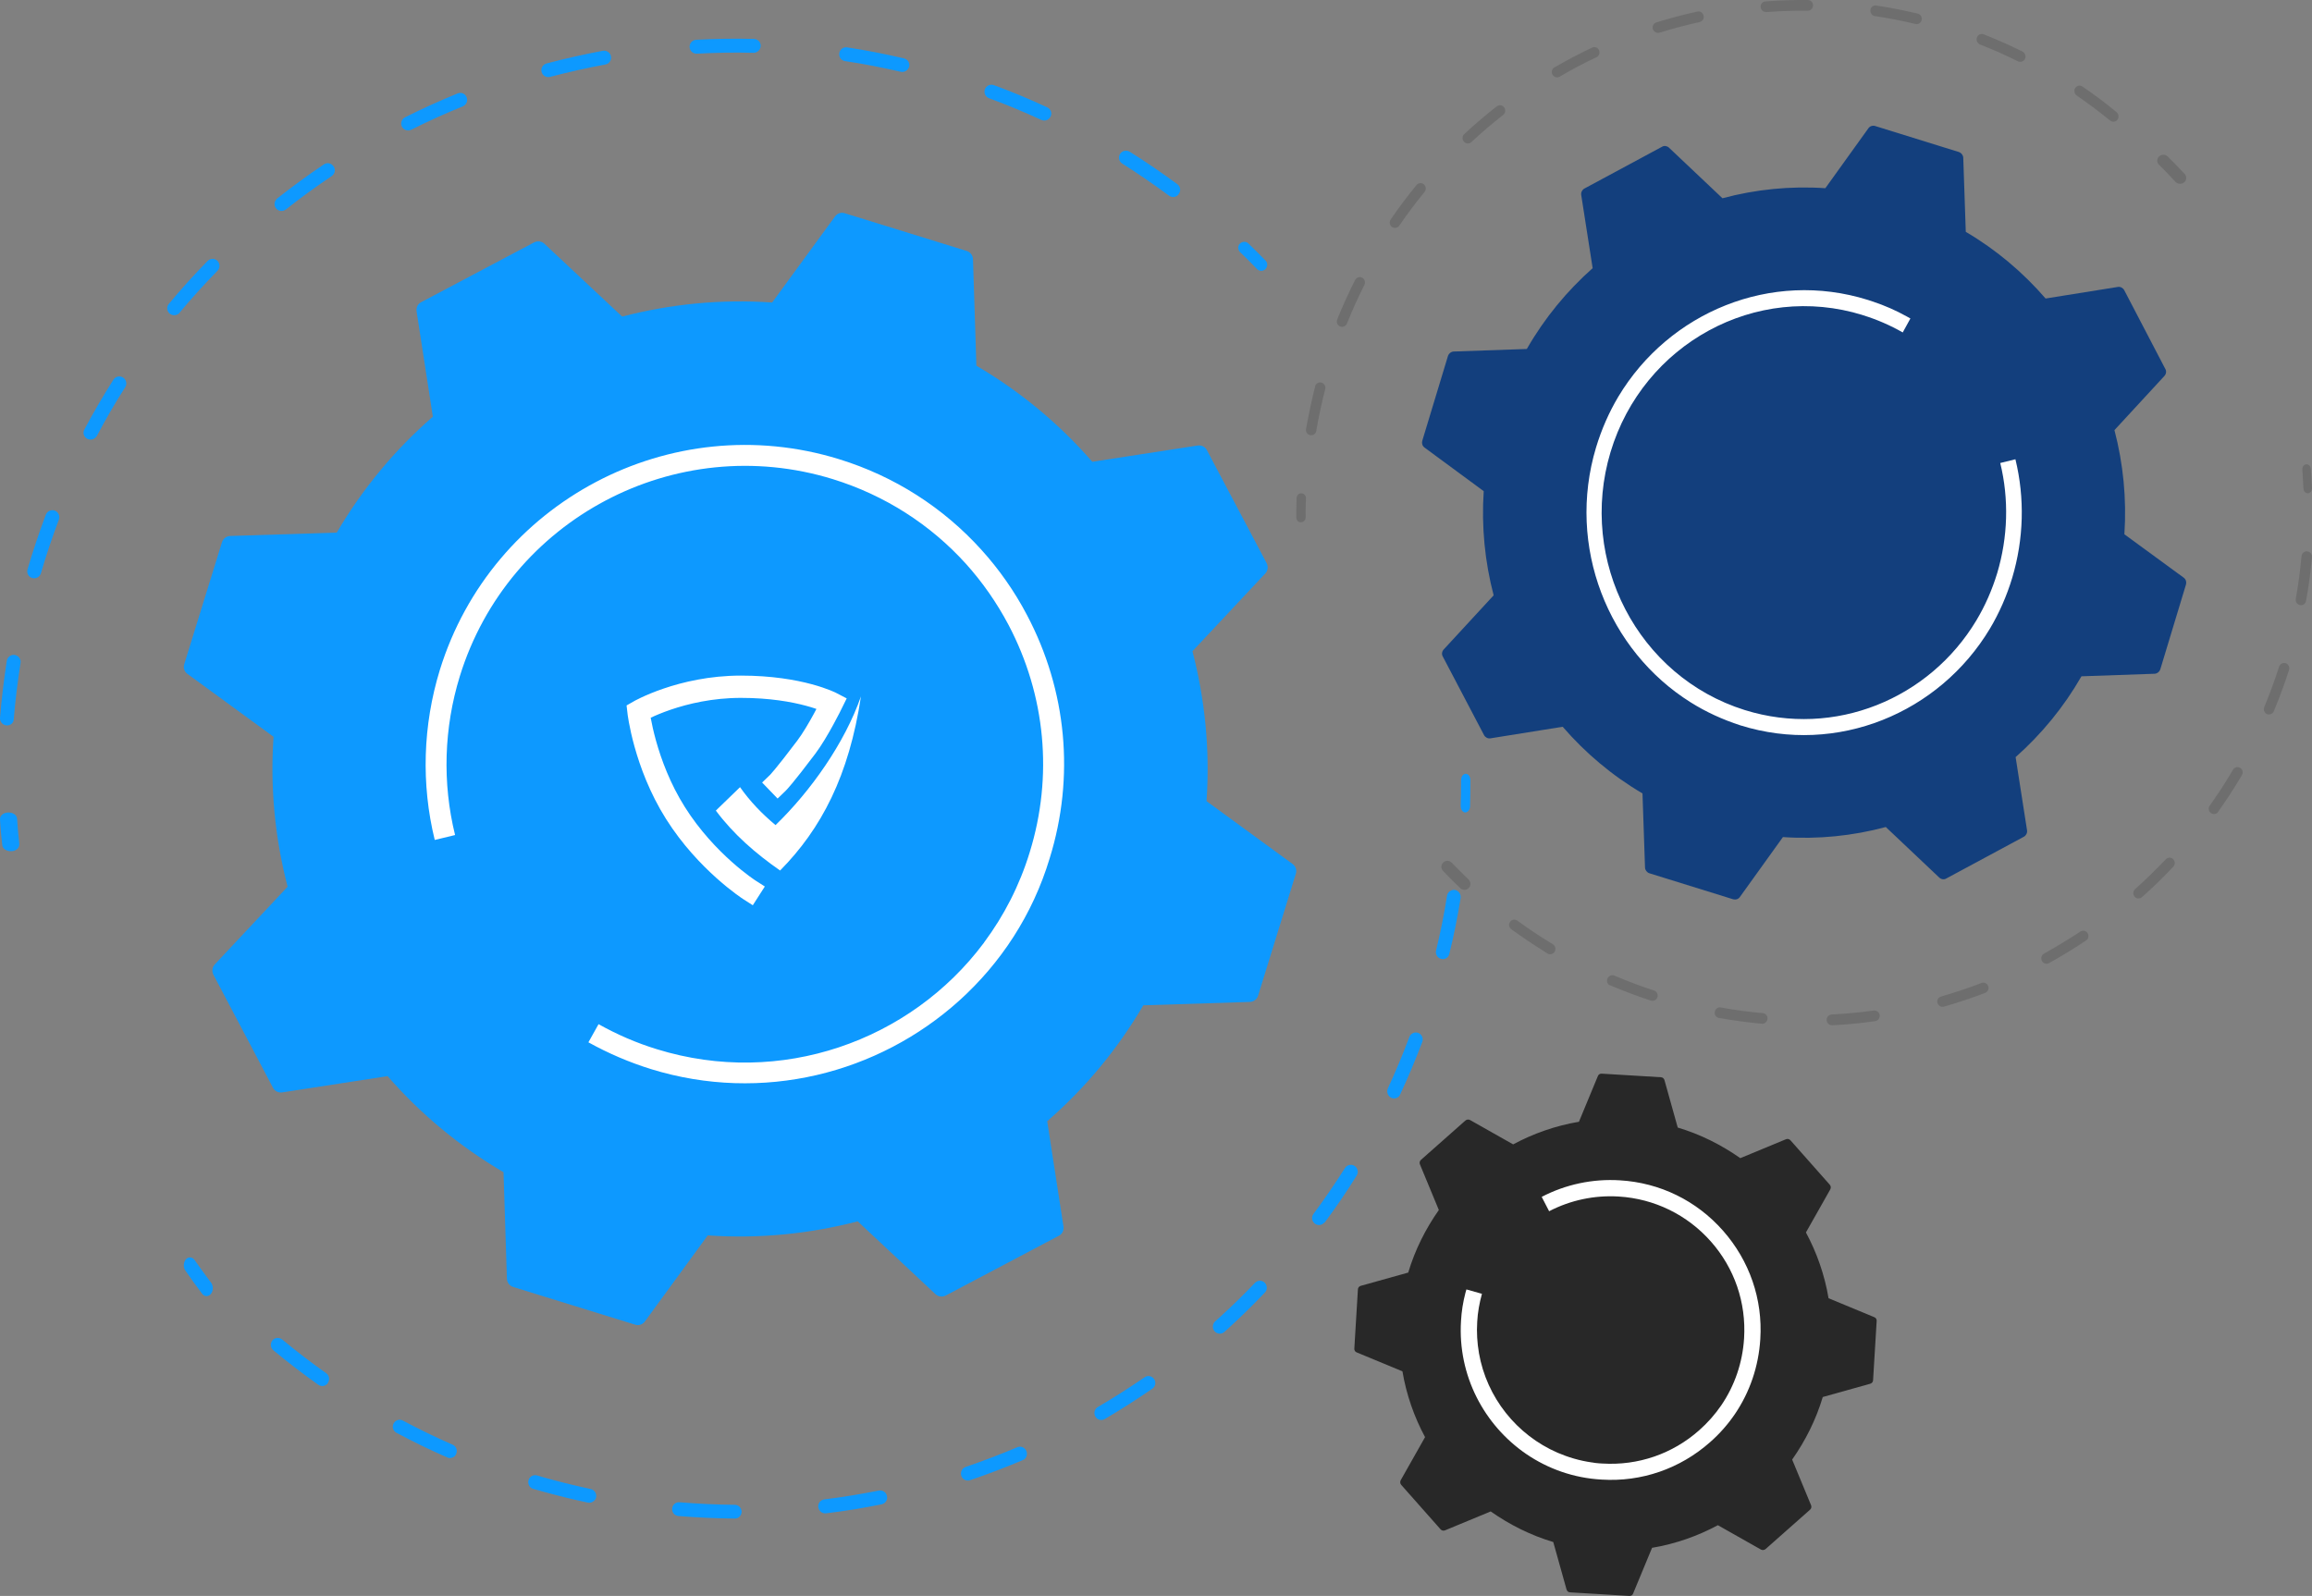 <svg width="239" height="165" viewBox="0 0 239 165" fill="none" xmlns="http://www.w3.org/2000/svg">
<rect x="0" y="0" width="239" height="165" fill="#808080" stroke="none"/>
<path d="M1.699 87.834C1.57 87.932 1.377 87.997 1.183 87.997C0.689 88.03 0.28 87.753 0.237 87.394C0.13 86.497 0.044 85.599 0.001 84.702C-0.021 84.327 0.345 84.017 0.839 84.001C1.334 83.984 1.742 84.262 1.764 84.637C1.828 85.518 1.893 86.399 2 87.28C2 87.508 1.893 87.704 1.699 87.834Z" fill="#0D99FF"/>
<path d="M121.747 20.187C121.501 20.415 121.115 20.432 120.835 20.222C119.273 19.066 117.641 17.946 116.01 16.912C115.676 16.702 115.571 16.265 115.782 15.914C115.992 15.582 116.431 15.476 116.782 15.687C118.466 16.737 120.115 17.876 121.712 19.049C122.028 19.294 122.098 19.732 121.852 20.047C121.817 20.117 121.782 20.152 121.747 20.187ZM108.43 12.272C108.22 12.465 107.921 12.517 107.641 12.395C105.886 11.589 104.061 10.819 102.237 10.153C101.868 10.013 101.675 9.61 101.816 9.225C101.956 8.857 102.36 8.665 102.746 8.805C104.605 9.488 106.465 10.258 108.255 11.099C108.623 11.274 108.781 11.694 108.606 12.044C108.553 12.132 108.5 12.202 108.43 12.272ZM93.762 7.246C93.587 7.404 93.359 7.474 93.113 7.421C91.218 6.984 89.271 6.598 87.358 6.318C86.972 6.266 86.692 5.898 86.762 5.495C86.814 5.11 87.183 4.83 87.587 4.9C89.534 5.197 91.517 5.583 93.447 6.038C93.833 6.125 94.078 6.511 93.99 6.896C93.938 7.019 93.868 7.141 93.762 7.246ZM1.211 74.822C1.071 74.945 0.878 75.015 0.667 74.997C0.264 74.962 -0.017 74.612 0.001 74.227C0.159 72.266 0.404 70.269 0.703 68.308C0.773 67.923 1.141 67.643 1.527 67.713C1.913 67.783 2.194 68.15 2.124 68.536C1.825 70.462 1.58 72.406 1.422 74.349C1.422 74.542 1.334 74.7 1.211 74.822ZM78.393 5.267C78.252 5.39 78.077 5.46 77.901 5.46C75.954 5.408 73.989 5.443 72.041 5.548C71.638 5.565 71.305 5.267 71.287 4.865C71.269 4.462 71.568 4.129 71.971 4.112C73.954 4.007 75.954 3.972 77.937 4.024C78.34 4.042 78.656 4.357 78.638 4.76C78.621 4.97 78.533 5.145 78.393 5.267ZM4.019 59.605C3.843 59.763 3.58 59.833 3.334 59.763C2.948 59.657 2.738 59.255 2.843 58.87C3.405 56.961 4.036 55.069 4.738 53.213C4.878 52.846 5.299 52.653 5.668 52.793C6.036 52.933 6.229 53.353 6.089 53.721C5.405 55.525 4.773 57.398 4.229 59.272C4.194 59.395 4.106 59.517 4.019 59.605ZM62.935 6.493C62.848 6.581 62.725 6.633 62.585 6.668C60.672 7.019 58.76 7.456 56.865 7.947C56.479 8.052 56.093 7.824 55.988 7.439C55.882 7.054 56.11 6.668 56.496 6.563C58.409 6.055 60.374 5.618 62.321 5.25C62.707 5.18 63.093 5.443 63.163 5.828C63.216 6.09 63.111 6.336 62.935 6.493ZM9.844 45.263C9.633 45.456 9.3 45.508 9.019 45.368C8.668 45.176 8.528 44.755 8.721 44.405C9.651 42.654 10.668 40.92 11.721 39.257C11.931 38.924 12.37 38.819 12.721 39.029C13.054 39.239 13.16 39.695 12.949 40.027C11.896 41.656 10.914 43.372 10.002 45.088C9.966 45.141 9.914 45.211 9.844 45.263ZM48.057 10.854C48.005 10.906 47.934 10.959 47.847 10.994C46.039 11.729 44.25 12.535 42.513 13.41C42.162 13.585 41.723 13.445 41.548 13.095C41.372 12.745 41.513 12.307 41.864 12.132C43.636 11.239 45.46 10.416 47.303 9.663C47.671 9.505 48.092 9.68 48.233 10.048C48.355 10.328 48.285 10.661 48.057 10.854ZM34.372 18.138C34.354 18.156 34.319 18.191 34.284 18.208C32.67 19.294 31.073 20.45 29.547 21.658C29.231 21.903 28.775 21.851 28.529 21.535C28.284 21.22 28.354 20.782 28.652 20.52C30.214 19.294 31.828 18.103 33.477 17C33.81 16.772 34.249 16.86 34.477 17.193C34.705 17.508 34.635 17.893 34.372 18.138ZM18.493 32.41C18.23 32.638 17.827 32.655 17.546 32.427C17.248 32.182 17.195 31.727 17.458 31.412C18.721 29.888 20.073 28.4 21.459 26.981C21.739 26.701 22.195 26.684 22.476 26.964C22.757 27.244 22.757 27.699 22.494 27.98C21.143 29.363 19.809 30.834 18.564 32.322C18.546 32.375 18.529 32.392 18.493 32.41Z" fill="#0D99FF"/>
<path d="M130.797 27.839C130.554 28.066 130.16 28.051 129.933 27.808C129.372 27.218 128.781 26.628 128.19 26.067C127.947 25.825 127.932 25.432 128.174 25.189C128.417 24.947 128.811 24.932 129.054 25.174C129.66 25.75 130.251 26.355 130.827 26.945C131.07 27.188 131.055 27.581 130.797 27.839C130.797 27.824 130.797 27.824 130.797 27.839Z" fill="#0D99FF"/>
<path d="M151.8 83.82C151.706 83.935 151.588 84 151.459 84C151.189 83.984 150.989 83.674 151 83.314C151.024 82.433 151.036 81.535 151.036 80.669C151.036 80.294 151.247 80 151.518 80C151.788 80 152 80.294 152 80.669C152 81.567 151.988 82.465 151.965 83.38C151.965 83.543 151.894 83.706 151.8 83.82Z" fill="#0D99FF"/>
<path d="M127.051 137.267L126.565 137.706C126.269 137.969 125.817 137.934 125.556 137.635C125.295 137.337 125.33 136.881 125.608 136.617L126.078 136.196C127.33 135.055 128.564 133.861 129.729 132.632C130.007 132.351 130.459 132.333 130.738 132.614C131.016 132.895 131.033 133.352 130.755 133.633C129.573 134.879 128.321 136.108 127.051 137.267ZM119.193 143.517C119.175 143.534 119.14 143.552 119.123 143.569C117.523 144.675 115.872 145.729 114.202 146.712C113.855 146.905 113.42 146.8 113.229 146.449C113.038 146.098 113.142 145.659 113.49 145.466C115.141 144.5 116.758 143.464 118.323 142.393C118.654 142.165 119.088 142.253 119.314 142.586C119.506 142.885 119.453 143.289 119.193 143.517ZM136.823 126.47C136.58 126.698 136.197 126.715 135.919 126.505C135.606 126.259 135.536 125.82 135.78 125.504C136.91 123.977 138.005 122.379 139.031 120.764C139.24 120.43 139.674 120.325 140.022 120.536C140.353 120.746 140.457 121.185 140.248 121.536C139.222 123.187 138.11 124.819 136.945 126.382C136.875 126.399 136.858 126.435 136.823 126.47ZM105.926 150.838C105.874 150.89 105.805 150.943 105.718 150.961C103.927 151.716 102.101 152.418 100.275 153.032C99.91 153.155 99.493 152.962 99.371 152.576C99.25 152.207 99.441 151.786 99.823 151.663C101.614 151.048 103.423 150.364 105.161 149.626C105.526 149.468 105.944 149.644 106.1 150.013C106.222 150.311 106.152 150.645 105.926 150.838ZM144.595 113.373C144.386 113.566 144.073 113.618 143.813 113.496C143.465 113.32 143.308 112.899 143.465 112.53C144.265 110.809 145.012 109.019 145.69 107.21C145.829 106.842 146.247 106.649 146.612 106.789C146.977 106.93 147.168 107.351 147.029 107.72C146.334 109.545 145.569 111.371 144.751 113.127C144.717 113.232 144.664 113.302 144.595 113.373ZM91.478 155.35C91.391 155.437 91.269 155.49 91.147 155.525C89.252 155.912 87.322 156.228 85.392 156.456C85.01 156.508 84.645 156.228 84.592 155.824C84.54 155.42 84.818 155.069 85.218 155.016C87.096 154.788 88.991 154.472 90.852 154.103C91.234 154.033 91.617 154.279 91.686 154.665C91.756 154.928 91.669 155.174 91.478 155.35ZM149.62 98.977C149.446 99.135 149.22 99.205 148.976 99.135C148.594 99.047 148.351 98.643 148.455 98.257C148.907 96.396 149.289 94.5 149.585 92.604C149.655 92.217 150.02 91.954 150.402 92.007C150.785 92.077 151.046 92.446 150.993 92.832C150.68 94.763 150.298 96.694 149.828 98.59C149.794 98.748 149.724 98.871 149.62 98.977ZM76.438 156.807C76.316 156.93 76.142 157 75.951 157C74.021 156.982 72.074 156.895 70.126 156.737C69.727 156.702 69.448 156.35 69.483 155.964C69.518 155.56 69.866 155.279 70.248 155.315C72.143 155.473 74.056 155.56 75.951 155.578C76.351 155.578 76.664 155.912 76.664 156.298C76.664 156.491 76.577 156.684 76.438 156.807ZM61.398 155.174C61.242 155.315 60.998 155.402 60.772 155.35C59.277 155.034 57.782 154.665 56.304 154.261C55.904 154.156 55.504 154.033 55.121 153.928C54.739 153.822 54.53 153.419 54.635 153.032C54.739 152.646 55.139 152.435 55.521 152.541C55.904 152.664 56.304 152.769 56.686 152.874C58.129 153.278 59.607 153.629 61.068 153.945C61.45 154.033 61.694 154.402 61.624 154.805C61.589 154.946 61.52 155.086 61.398 155.174ZM47.002 150.557C46.793 150.732 46.498 150.803 46.237 150.68C44.463 149.907 42.69 149.047 40.986 148.134C40.638 147.941 40.499 147.52 40.69 147.168C40.882 146.817 41.299 146.677 41.647 146.87C43.333 147.765 45.054 148.608 46.793 149.363C47.158 149.521 47.315 149.942 47.158 150.311C47.123 150.399 47.071 150.487 47.002 150.557ZM33.788 143.113C33.544 143.341 33.179 143.359 32.901 143.166C31.319 142.042 29.754 140.848 28.259 139.602C27.963 139.356 27.911 138.899 28.154 138.583C28.398 138.285 28.85 138.232 29.163 138.478C30.623 139.69 32.153 140.866 33.718 141.972C34.048 142.2 34.118 142.657 33.892 142.973C33.874 143.043 33.84 143.078 33.788 143.113Z" fill="#0D99FF"/>
<path d="M21.787 133.791C21.52 134.085 21.128 134.066 20.892 133.752C20.295 132.966 19.714 132.162 19.148 131.337C18.913 131.003 18.976 130.493 19.211 130.198C19.478 129.904 19.887 129.943 20.122 130.277C20.688 131.082 21.253 131.867 21.834 132.633C22.07 132.966 22.054 133.477 21.787 133.791C21.803 133.791 21.803 133.771 21.787 133.791Z" fill="#0D99FF"/>
<path d="M28.224 112.467C28.4 112.817 28.785 112.993 29.171 112.94L40.068 111.258C43.449 115.147 47.479 118.51 52.051 121.191L52.402 132.209C52.419 132.594 52.664 132.927 53.032 133.05L65.664 136.956C66.032 137.079 66.435 136.938 66.663 136.623L73.162 127.724C78.453 128.092 83.674 127.567 88.667 126.271L96.709 133.803C96.989 134.066 97.41 134.118 97.76 133.943L109.463 127.759C109.814 127.584 109.989 127.199 109.936 126.814L108.254 115.918C112.144 112.537 115.508 108.508 118.188 103.936L129.208 103.586C129.593 103.568 129.926 103.323 130.049 102.955L133.956 90.326C134.079 89.958 133.938 89.555 133.623 89.327L124.723 82.828C125.091 77.538 124.565 72.318 123.269 67.326L130.802 59.285C131.065 59.005 131.118 58.585 130.942 58.234L124.758 46.533C124.583 46.183 124.197 46.007 123.812 46.06L112.915 47.742C109.533 43.853 105.504 40.489 100.931 37.809L100.581 26.791C100.563 26.406 100.318 26.073 99.95 25.95L87.318 22.044C86.951 21.922 86.548 22.062 86.32 22.377L79.82 31.276C74.529 30.908 69.308 31.433 64.315 32.73L56.273 25.197C55.993 24.934 55.573 24.882 55.222 25.057L43.537 31.241C43.186 31.416 43.011 31.801 43.064 32.187L44.745 43.082C40.856 46.463 37.492 50.492 34.812 55.064L23.792 55.414C23.407 55.432 23.074 55.677 22.951 56.045L19.044 68.674C18.922 69.042 19.062 69.445 19.377 69.673L28.277 76.172C27.909 81.462 28.435 86.682 29.731 91.674L22.198 99.715C21.935 99.995 21.882 100.415 22.058 100.766L28.224 112.467Z" fill="#0D99FF"/>
<g clip-path="url(#clip0_455_23179)">
<path fill-rule="evenodd" clip-rule="evenodd" d="M89 72C87.33 76.799 83.811 81.789 80.17 85.305C78.783 84.146 77.547 82.872 76.5 81.38C76.491 81.399 76.472 81.409 76.462 81.418L74 83.804C75.831 86.265 78.132 88.251 80.641 90C84.896 85.695 87.764 80.211 89 72Z" fill="white"/>
<path d="M77.471 92C77.471 92 73.043 89.162 69.823 84.054C66.604 78.946 66 73.554 66 73.554C66 73.554 70.412 71 76.588 71C82.765 71 86 72.703 86 72.703C86 72.703 84.561 75.64 83.353 77.243C81 80.365 80.412 80.932 80.412 80.932" stroke="white" stroke-width="2.304" stroke-linecap="square"/>
</g>
<path d="M99.159 103.451C90.805 110.985 78.81 114.086 67.287 110.529C65.045 109.829 62.874 108.9 60.825 107.761L61.875 105.886C63.784 106.955 65.798 107.831 67.917 108.479C80.683 112.422 94.098 107.638 101.681 97.511C101.698 97.493 101.716 97.476 101.716 97.458C101.733 97.441 101.751 97.423 101.751 97.406C103.782 94.672 105.393 91.553 106.444 88.119C108.878 80.252 108.09 71.894 104.255 64.605C103.029 62.292 101.558 60.19 99.859 58.297C96.182 54.232 91.471 51.201 86.095 49.537C69.843 44.525 52.559 53.654 47.533 69.914C45.887 75.258 45.712 80.935 47.043 86.332L44.941 86.84C43.523 81.058 43.715 74.978 45.467 69.266C50.843 51.885 69.336 42.107 86.725 47.469C92.469 49.239 97.513 52.48 101.453 56.843C103.274 58.858 104.868 61.118 106.164 63.589C110.279 71.386 111.12 80.322 108.51 88.733C106.742 94.602 103.432 99.596 99.159 103.451Z" fill="white"/>
<path d="M146.892 119.913C146.751 120.036 146.716 120.23 146.787 120.388L148.738 125.099C147.367 127.05 146.277 129.212 145.574 131.567L140.67 132.938C140.494 132.991 140.371 133.131 140.371 133.325L140.002 139.424C139.984 139.599 140.09 139.775 140.266 139.828L144.976 141.779C145.38 144.187 146.189 146.49 147.314 148.581L144.8 153.028C144.713 153.186 144.73 153.38 144.853 153.52L148.913 158.108C149.036 158.249 149.23 158.284 149.388 158.213L154.099 156.262C156.05 157.633 158.212 158.723 160.567 159.426L161.938 164.33C161.991 164.506 162.131 164.629 162.325 164.629L168.424 164.998C168.599 165.016 168.775 164.91 168.828 164.734L170.779 160.024C173.187 159.62 175.49 158.811 177.581 157.686L182.028 160.2C182.186 160.287 182.38 160.27 182.52 160.147L187.108 156.087C187.249 155.964 187.284 155.77 187.213 155.612L185.262 150.901C186.633 148.95 187.723 146.788 188.426 144.433L193.33 143.062C193.506 143.009 193.629 142.869 193.629 142.675L193.998 136.576C194.016 136.401 193.91 136.225 193.734 136.172L189.024 134.221C188.62 131.813 187.811 129.51 186.686 127.419L189.2 122.972C189.287 122.814 189.27 122.62 189.147 122.48L185.087 117.892C184.964 117.751 184.77 117.716 184.612 117.787L179.901 119.738C177.95 118.367 175.788 117.277 173.433 116.574L172.062 111.67C172.009 111.494 171.869 111.371 171.675 111.371L165.576 111.002C165.401 110.984 165.225 111.09 165.172 111.266L163.221 115.976C160.813 116.38 158.51 117.189 156.419 118.314L151.972 115.8C151.814 115.713 151.62 115.73 151.48 115.853L146.892 119.913Z" fill="#282828"/>
<path d="M157.783 150.332C153.42 147.346 150.681 142.213 151.03 136.574C151.082 135.596 151.239 134.618 151.484 133.676C151.518 133.553 151.553 133.431 151.588 133.309L153.194 133.763C152.932 134.706 152.757 135.683 152.705 136.661C152.635 137.761 152.705 138.826 152.88 139.856V139.874C153.682 144.483 156.788 148.359 161.011 150.192C162.111 150.664 163.28 151.013 164.501 151.188C164.536 151.188 164.571 151.205 164.623 151.205C164.658 151.205 164.693 151.205 164.728 151.223C164.815 151.24 164.885 151.24 164.972 151.257C165.199 151.275 165.426 151.31 165.653 151.31C169.335 151.537 172.895 150.315 175.652 147.87C176.524 147.102 177.292 146.229 177.938 145.286C179.316 143.261 180.136 140.886 180.293 138.355C180.52 134.671 179.299 131.109 176.856 128.35C174.413 125.592 171.027 123.933 167.346 123.706C164.85 123.549 162.355 124.073 160.139 125.225L159.371 123.741C161.849 122.449 164.641 121.855 167.45 122.03C171.586 122.274 175.372 124.125 178.112 127.233C180.852 130.341 182.23 134.322 181.969 138.442C181.794 141.27 180.887 143.924 179.334 146.212C178.618 147.259 177.763 148.237 176.768 149.11C173.662 151.851 169.684 153.23 165.566 152.969C162.669 152.811 160.017 151.851 157.783 150.332Z" fill="white"/>
<g opacity="0.2">
<path d="M238.326 50.92C238.199 50.84 238.129 50.695 238.115 50.519C238.087 49.861 238.045 49.188 238.003 48.546C237.975 48.274 238.157 48.033 238.396 48.001C238.634 47.985 238.845 48.177 238.873 48.45C238.929 49.108 238.971 49.781 238.999 50.471C239.013 50.743 238.831 50.984 238.578 51C238.48 51 238.396 50.968 238.326 50.92Z" fill="#282828"/>
<path d="M159.394 98.209C158.314 97.536 157.252 96.81 156.224 96.066C155.981 95.889 155.928 95.553 156.103 95.305C156.277 95.057 156.608 95.004 156.851 95.181C158.036 96.048 159.272 96.863 160.526 97.624C160.787 97.784 160.857 98.12 160.717 98.386C160.561 98.651 160.23 98.74 159.969 98.581C159.76 98.457 159.585 98.333 159.394 98.209ZM166.377 101.856C166.151 101.715 166.064 101.431 166.168 101.166C166.29 100.883 166.604 100.759 166.882 100.865C168.223 101.431 169.599 101.963 170.992 102.405C171.271 102.494 171.427 102.813 171.34 103.096C171.253 103.379 170.94 103.539 170.661 103.45C169.251 102.99 167.84 102.459 166.464 101.874C166.429 101.874 166.395 101.856 166.377 101.856ZM177.505 105.168C177.314 105.062 177.209 104.831 177.261 104.601C177.314 104.3 177.592 104.105 177.888 104.158C179.316 104.424 180.779 104.619 182.225 104.743C182.521 104.76 182.747 105.044 182.712 105.345C182.677 105.646 182.416 105.876 182.12 105.841C180.64 105.699 179.16 105.504 177.679 105.239C177.627 105.239 177.557 105.203 177.505 105.168ZM189.086 105.911C188.947 105.823 188.842 105.664 188.825 105.469C188.807 105.168 189.034 104.902 189.347 104.884C190.793 104.814 192.273 104.672 193.701 104.477C193.997 104.442 194.276 104.654 194.31 104.955C194.345 105.256 194.136 105.54 193.84 105.575C192.36 105.788 190.862 105.929 189.382 106C189.278 106 189.173 105.965 189.086 105.911ZM200.527 104.017C200.423 103.946 200.336 103.84 200.284 103.698C200.197 103.397 200.371 103.096 200.667 103.025C202.06 102.618 203.471 102.157 204.829 101.626C205.107 101.52 205.421 101.662 205.525 101.945C205.63 102.228 205.491 102.547 205.212 102.653C203.819 103.185 202.391 103.663 200.963 104.07C200.806 104.105 200.649 104.088 200.527 104.017ZM211.272 99.555C211.185 99.501 211.133 99.43 211.081 99.342C210.941 99.076 211.028 98.74 211.29 98.598C212.561 97.89 213.832 97.111 215.051 96.314C215.295 96.155 215.643 96.208 215.8 96.473C215.957 96.721 215.905 97.076 215.643 97.235C214.407 98.067 213.118 98.846 211.812 99.572C211.638 99.678 211.429 99.661 211.272 99.555ZM220.781 92.808C220.728 92.773 220.694 92.737 220.659 92.702C220.467 92.472 220.485 92.117 220.711 91.923C221.808 90.949 222.87 89.904 223.881 88.841C224.09 88.629 224.438 88.611 224.647 88.824C224.856 89.036 224.873 89.39 224.664 89.603C223.637 90.701 222.557 91.746 221.425 92.755C221.233 92.914 220.972 92.932 220.781 92.808ZM228.582 84.078C228.565 84.078 228.565 84.061 228.548 84.061C228.304 83.883 228.252 83.529 228.426 83.299C229.175 82.237 229.906 81.139 230.568 80.023C230.655 79.882 230.742 79.722 230.829 79.581C230.986 79.315 231.317 79.226 231.578 79.386C231.839 79.545 231.909 79.882 231.752 80.147C231.665 80.306 231.578 80.448 231.473 80.608C230.794 81.741 230.045 82.874 229.279 83.954C229.14 84.167 228.826 84.22 228.582 84.078ZM234.277 73.79C234.051 73.649 233.964 73.365 234.068 73.1C234.625 71.736 235.148 70.337 235.601 68.921C235.688 68.637 236.001 68.478 236.28 68.567C236.558 68.655 236.715 68.974 236.628 69.257C236.175 70.691 235.635 72.126 235.061 73.525C234.939 73.808 234.625 73.932 234.347 73.826C234.312 73.826 234.294 73.808 234.277 73.79ZM237.568 62.475C237.377 62.369 237.272 62.139 237.325 61.909C237.586 60.456 237.777 58.969 237.917 57.499C237.952 57.198 238.213 56.968 238.509 57.004C238.805 57.039 239.031 57.305 238.996 57.606C238.857 59.111 238.666 60.616 238.387 62.121C238.335 62.422 238.056 62.617 237.76 62.564C237.69 62.546 237.621 62.511 237.568 62.475Z" fill="#282828"/>
<path d="M151.052 91.903C151.012 91.883 150.972 91.863 150.952 91.823C150.334 91.245 149.736 90.646 149.177 90.048C148.938 89.808 148.938 89.409 149.197 89.17C149.436 88.93 149.835 88.95 150.075 89.19C150.633 89.768 151.212 90.347 151.81 90.925C152.05 91.165 152.07 91.564 151.83 91.803C151.631 92.023 151.311 92.062 151.052 91.903Z" fill="#282828"/>
</g>
<g opacity="0.2">
<path d="M134.234 53.931C134.094 53.851 134 53.69 134 53.513C134 52.853 134.016 52.16 134.031 51.484C134.047 51.21 134.265 50.985 134.531 51.001C134.796 51.017 135.015 51.242 134.999 51.516C134.968 52.176 134.968 52.853 134.968 53.497C134.968 53.77 134.749 53.996 134.484 53.996C134.39 54.012 134.312 53.98 134.234 53.931Z" fill="#282828"/>
<path d="M135.256 44.92C135.065 44.813 134.961 44.582 135.013 44.35C135.273 42.89 135.585 41.411 135.949 39.951C136.018 39.648 136.313 39.47 136.607 39.559C136.902 39.63 137.075 39.933 136.988 40.236C136.625 41.661 136.313 43.103 136.07 44.546C136.018 44.849 135.741 45.045 135.446 44.991C135.377 44.973 135.308 44.956 135.256 44.92ZM138.444 33.7C138.218 33.557 138.132 33.272 138.236 33.023C138.79 31.634 139.414 30.262 140.09 28.945C140.228 28.677 140.557 28.57 140.817 28.713C141.077 28.855 141.181 29.194 141.042 29.461C140.384 30.761 139.778 32.097 139.241 33.45C139.119 33.735 138.807 33.86 138.53 33.753C138.496 33.735 138.461 33.718 138.444 33.7ZM143.918 23.477C143.901 23.477 143.901 23.459 143.884 23.459C143.641 23.281 143.589 22.943 143.762 22.693C144.594 21.464 145.495 20.271 146.43 19.131C146.621 18.9 146.967 18.864 147.193 19.06C147.418 19.256 147.453 19.612 147.262 19.844C146.344 20.966 145.46 22.141 144.646 23.334C144.473 23.566 144.161 23.637 143.918 23.477ZM151.455 14.75C151.42 14.714 151.368 14.697 151.333 14.643C151.125 14.412 151.143 14.073 151.368 13.86C152.442 12.862 153.586 11.883 154.729 10.992C154.972 10.814 155.301 10.85 155.491 11.099C155.665 11.348 155.63 11.687 155.387 11.883C154.261 12.773 153.135 13.717 152.096 14.697C151.922 14.857 151.663 14.875 151.455 14.75ZM160.671 7.911C160.602 7.858 160.533 7.804 160.481 7.715C160.342 7.448 160.429 7.11 160.689 6.967C161.954 6.237 163.27 5.542 164.587 4.919C164.864 4.794 165.176 4.919 165.297 5.186C165.419 5.471 165.297 5.792 165.037 5.916C163.738 6.522 162.456 7.199 161.226 7.929C161.035 8.036 160.827 8.018 160.671 7.911ZM171.101 3.316C170.997 3.245 170.91 3.138 170.859 3.013C170.772 2.728 170.928 2.408 171.222 2.319C172.608 1.891 174.046 1.499 175.467 1.197C175.761 1.125 176.039 1.321 176.108 1.624C176.177 1.927 175.987 2.212 175.692 2.283C174.306 2.586 172.903 2.96 171.534 3.387C171.378 3.423 171.222 3.387 171.101 3.316ZM182.258 1.161C182.12 1.072 182.016 0.912 181.998 0.734C181.981 0.431 182.206 0.164 182.501 0.146C183.956 0.039 185.429 -0.014 186.884 0.003C187.179 0.003 187.421 0.253 187.421 0.555C187.421 0.858 187.179 1.108 186.884 1.108C185.463 1.09 184.025 1.143 182.605 1.25C182.466 1.25 182.345 1.214 182.258 1.161ZM193.606 1.588C193.433 1.482 193.329 1.268 193.346 1.036C193.398 0.734 193.658 0.52 193.953 0.573C195.391 0.787 196.829 1.072 198.249 1.41C198.544 1.482 198.717 1.784 198.648 2.069C198.578 2.372 198.284 2.55 198.007 2.479C196.621 2.141 195.2 1.873 193.797 1.66C193.727 1.642 193.658 1.624 193.606 1.588ZM204.59 4.545C204.365 4.402 204.278 4.135 204.365 3.868C204.469 3.583 204.781 3.441 205.058 3.548C206.426 4.082 207.778 4.687 209.077 5.329C209.337 5.471 209.458 5.792 209.337 6.077C209.216 6.344 208.887 6.468 208.609 6.344C207.327 5.703 206.011 5.115 204.677 4.598C204.642 4.581 204.607 4.563 204.59 4.545ZM218.19 12.506C218.173 12.488 218.155 12.488 218.138 12.47C217.029 11.562 215.851 10.689 214.673 9.87C214.431 9.692 214.361 9.354 214.517 9.104C214.69 8.855 215.02 8.766 215.262 8.944C216.475 9.763 217.67 10.654 218.796 11.598C219.022 11.793 219.074 12.132 218.883 12.381C218.727 12.595 218.415 12.648 218.19 12.506Z" fill="#282828"/>
<path d="M225.023 18.911C224.962 18.872 224.921 18.833 224.879 18.794C224.325 18.192 223.75 17.59 223.175 17.027C222.928 16.794 222.949 16.405 223.195 16.172C223.442 15.939 223.853 15.939 224.099 16.192C224.695 16.774 225.27 17.377 225.845 17.998C226.071 18.25 226.05 18.639 225.783 18.852C225.578 19.027 225.27 19.047 225.023 18.911Z" fill="#282828"/>
</g>
<path d="M219.588 29.998C219.467 29.769 219.206 29.628 218.944 29.663L211.46 30.862C209.128 28.165 206.36 25.82 203.21 23.97L202.949 16.302C202.931 16.038 202.757 15.809 202.513 15.721L193.828 13.024C193.567 12.953 193.306 13.041 193.149 13.253L188.693 19.457C185.055 19.211 181.47 19.581 178.058 20.497L172.523 15.262C172.332 15.086 172.036 15.033 171.809 15.174L163.785 19.493C163.559 19.616 163.42 19.881 163.455 20.145L164.638 27.724C161.975 30.086 159.66 32.889 157.833 36.079L150.261 36.343C150 36.361 149.774 36.537 149.687 36.784L147.024 45.579C146.954 45.844 147.041 46.108 147.25 46.267L153.377 50.779C153.133 54.463 153.499 58.094 154.404 61.549L149.234 67.154C149.06 67.348 149.008 67.647 149.147 67.876L153.412 76.002C153.533 76.231 153.794 76.372 154.056 76.337L161.54 75.138C163.872 77.835 166.64 80.18 169.79 82.03L170.052 89.698C170.069 89.962 170.243 90.191 170.487 90.279L179.172 92.976C179.433 93.047 179.694 92.959 179.851 92.747L184.307 86.543C187.945 86.789 191.53 86.419 194.942 85.503L200.477 90.738C200.668 90.914 200.964 90.967 201.191 90.826L209.215 86.507C209.441 86.384 209.58 86.12 209.545 85.855L208.362 78.276C211.025 75.914 213.34 73.111 215.167 69.921L222.739 69.657C223 69.639 223.226 69.463 223.313 69.216L225.976 60.421C226.046 60.156 225.959 59.892 225.75 59.733L219.606 55.239C219.85 51.555 219.484 47.924 218.579 44.469L223.748 38.864C223.923 38.67 223.975 38.37 223.835 38.141L219.588 29.998Z" fill="#133F7D"/>
<path d="M174.774 72.616C166.228 67.265 161.92 56.494 164.987 46.268C165.556 44.385 166.331 42.624 167.296 41.005C172.534 32.275 183.08 27.875 193.091 31.008C193.263 31.061 193.453 31.131 193.625 31.184C194.832 31.589 196.003 32.099 197.106 32.715C197.244 32.786 197.365 32.856 197.485 32.927L196.693 34.37C195.4 33.631 194.022 33.032 192.591 32.592C192.574 32.592 192.557 32.592 192.557 32.575C181.546 29.16 169.863 35.514 166.486 46.743C163.109 57.99 169.329 69.958 180.357 73.408C189.662 76.312 199.45 72.246 204.309 64.132C205.205 62.636 205.928 60.999 206.463 59.239C207.565 55.543 207.686 51.601 206.773 47.869L208.341 47.482C209.323 51.513 209.202 55.737 208.013 59.732C207.445 61.615 206.669 63.376 205.704 64.995C200.466 73.725 189.921 78.125 179.909 74.992C178.065 74.394 176.342 73.602 174.774 72.616Z" fill="white"/>
<defs>
<clipPath id="clip0_455_23179">
<rect width="25" height="25" fill="white" transform="translate(64 69)"/>
</clipPath>
</defs>
</svg>
